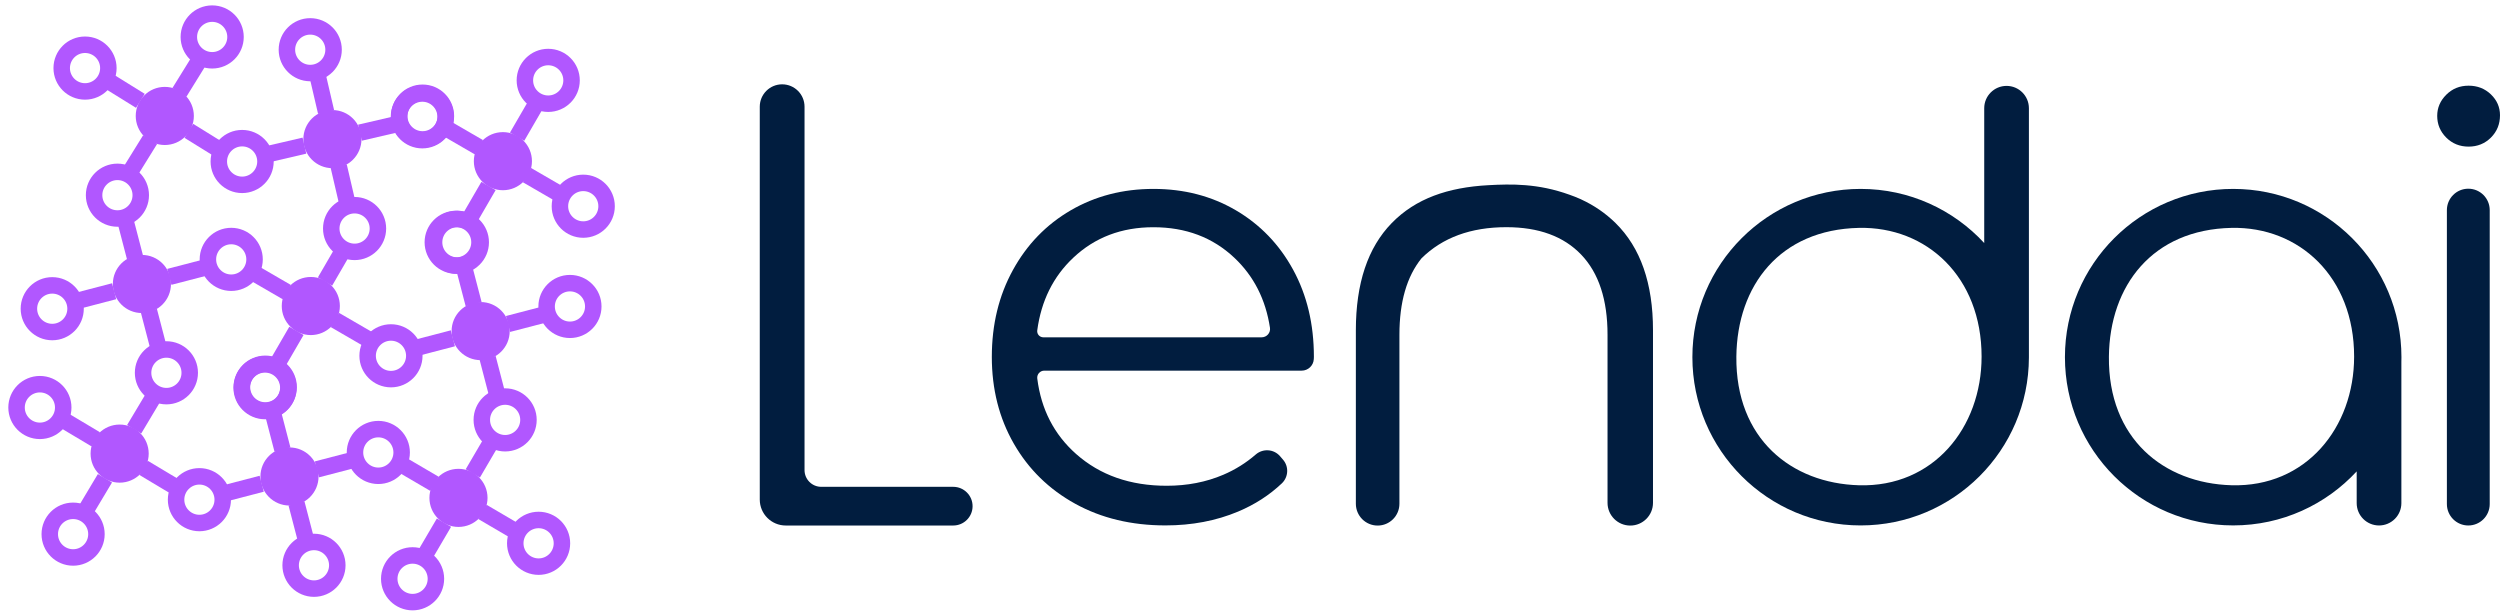<svg width="151" height="37" viewBox="0 0 151 37" fill="none" xmlns="http://www.w3.org/2000/svg">
<path d="M27.552 16.043C28.33 16.043 28.961 15.412 28.961 14.633C28.961 13.855 28.33 13.224 27.552 13.224C26.774 13.224 26.143 13.855 26.143 14.633C26.143 15.412 26.774 16.043 27.552 16.043Z" stroke="#B157FF" stroke-width="0.995" stroke-miterlimit="10"/>
<path d="M29.032 21.753C30.001 21.753 30.787 20.968 30.787 19.998C30.787 19.029 30.001 18.243 29.032 18.243C28.062 18.243 27.277 19.029 27.277 19.998C27.277 20.968 28.062 21.753 29.032 21.753Z" fill="#B157FF"/>
<path d="M27.973 15.934L28.608 18.372" stroke="#B157FF" stroke-width="0.995" stroke-miterlimit="10"/>
<path d="M34.425 19.92C35.204 19.92 35.834 19.289 35.834 18.511C35.834 17.732 35.204 17.102 34.425 17.102C33.647 17.102 33.016 17.732 33.016 18.511C33.016 19.289 33.647 19.92 34.425 19.92Z" stroke="#B157FF" stroke-width="0.995" stroke-miterlimit="10"/>
<path d="M33.124 18.932L30.686 19.567" stroke="#B157FF" stroke-width="0.995" stroke-miterlimit="10"/>
<path d="M23.614 22.899C24.393 22.899 25.024 22.268 25.024 21.49C25.024 20.712 24.393 20.081 23.614 20.081C22.836 20.081 22.205 20.712 22.205 21.49C22.205 22.268 22.836 22.899 23.614 22.899Z" stroke="#B157FF" stroke-width="0.995" stroke-miterlimit="10"/>
<path d="M24.915 21.069L27.353 20.434" stroke="#B157FF" stroke-width="0.995" stroke-miterlimit="10"/>
<path d="M30.51 26.771C31.289 26.771 31.919 26.14 31.919 25.361C31.919 24.583 31.289 23.952 30.51 23.952C29.732 23.952 29.101 24.583 29.101 25.361C29.101 26.14 29.732 26.771 30.51 26.771Z" stroke="#B157FF" stroke-width="0.995" stroke-miterlimit="10"/>
<path d="M30.089 24.06L29.454 21.622" stroke="#B157FF" stroke-width="0.995" stroke-miterlimit="10"/>
<path d="M22.85 28.738C23.629 28.738 24.26 28.107 24.26 27.329C24.26 26.55 23.629 25.919 22.85 25.919C22.072 25.919 21.441 26.55 21.441 27.329C21.441 28.107 22.072 28.738 22.85 28.738Z" stroke="#B157FF" stroke-width="0.995" stroke-miterlimit="10"/>
<path d="M27.692 31.827C28.661 31.827 29.447 31.041 29.447 30.072C29.447 29.103 28.661 28.317 27.692 28.317C26.722 28.317 25.937 29.103 25.937 30.072C25.937 31.041 26.722 31.827 27.692 31.827Z" fill="#B157FF"/>
<path d="M24.069 27.95L26.242 29.222" stroke="#B157FF" stroke-width="0.995" stroke-miterlimit="10"/>
<path d="M29.829 26.422L28.557 28.595" stroke="#B157FF" stroke-width="0.995" stroke-miterlimit="10"/>
<path d="M24.92 36.368C25.698 36.368 26.329 35.737 26.329 34.959C26.329 34.18 25.698 33.549 24.92 33.549C24.142 33.549 23.511 34.18 23.511 34.959C23.511 35.737 24.142 36.368 24.92 36.368Z" stroke="#B157FF" stroke-width="0.995" stroke-miterlimit="10"/>
<path d="M25.541 33.742L26.815 31.569" stroke="#B157FF" stroke-width="0.995" stroke-miterlimit="10"/>
<path d="M32.532 34.225C33.31 34.225 33.941 33.594 33.941 32.815C33.941 32.037 33.31 31.406 32.532 31.406C31.753 31.406 31.122 32.037 31.122 32.815C31.122 33.594 31.753 34.225 32.532 34.225Z" stroke="#B157FF" stroke-width="0.995" stroke-miterlimit="10"/>
<path d="M31.313 32.194L29.14 30.92" stroke="#B157FF" stroke-width="0.995" stroke-miterlimit="10"/>
<path d="M7.093 13.198C7.871 13.198 8.502 12.568 8.502 11.789C8.502 11.011 7.871 10.38 7.093 10.38C6.314 10.38 5.683 11.011 5.683 11.789C5.683 12.568 6.314 13.198 7.093 13.198Z" stroke="#B157FF" stroke-width="0.995" stroke-miterlimit="10"/>
<path d="M8.571 18.908C9.541 18.908 10.326 18.122 10.326 17.152C10.326 16.183 9.541 15.397 8.571 15.397C7.602 15.397 6.816 16.183 6.816 17.152C6.816 18.122 7.602 18.908 8.571 18.908Z" fill="#B157FF"/>
<path d="M7.514 13.09L8.149 15.528" stroke="#B157FF" stroke-width="0.995" stroke-miterlimit="10"/>
<path d="M13.966 17.076C14.744 17.076 15.375 16.445 15.375 15.667C15.375 14.888 14.744 14.257 13.966 14.257C13.188 14.257 12.557 14.888 12.557 15.667C12.557 16.445 13.188 17.076 13.966 17.076Z" stroke="#B157FF" stroke-width="0.995" stroke-miterlimit="10"/>
<path d="M12.665 16.088L10.227 16.722" stroke="#B157FF" stroke-width="0.995" stroke-miterlimit="10"/>
<path d="M3.155 20.055C3.934 20.055 4.564 19.424 4.564 18.646C4.564 17.868 3.934 17.237 3.155 17.237C2.377 17.237 1.746 17.868 1.746 18.646C1.746 19.424 2.377 20.055 3.155 20.055Z" stroke="#B157FF" stroke-width="0.995" stroke-miterlimit="10"/>
<path d="M4.456 18.225L6.894 17.59" stroke="#B157FF" stroke-width="0.995" stroke-miterlimit="10"/>
<path d="M10.051 23.927C10.829 23.927 11.46 23.296 11.46 22.517C11.46 21.739 10.829 21.108 10.051 21.108C9.273 21.108 8.642 21.739 8.642 22.517C8.642 23.296 9.273 23.927 10.051 23.927Z" stroke="#B157FF" stroke-width="0.995" stroke-miterlimit="10"/>
<path d="M9.63 21.216L8.995 18.778" stroke="#B157FF" stroke-width="0.995" stroke-miterlimit="10"/>
<path d="M16.006 24.826C16.784 24.826 17.415 24.195 17.415 23.417C17.415 22.639 16.784 22.008 16.006 22.008C15.227 22.008 14.596 22.639 14.596 23.417C14.596 24.195 15.227 24.826 16.006 24.826Z" stroke="#B157FF" stroke-width="0.995" stroke-miterlimit="10"/>
<path d="M17.485 30.535C18.455 30.535 19.241 29.749 19.241 28.78C19.241 27.811 18.455 27.025 17.485 27.025C16.516 27.025 15.73 27.811 15.73 28.78C15.73 29.749 16.516 30.535 17.485 30.535Z" fill="#B157FF"/>
<path d="M16.427 24.718L17.061 27.156" stroke="#B157FF" stroke-width="0.995" stroke-miterlimit="10"/>
<path d="M21.578 27.715L19.14 28.35" stroke="#B157FF" stroke-width="0.995" stroke-miterlimit="10"/>
<path d="M13.369 29.853L15.807 29.218" stroke="#B157FF" stroke-width="0.995" stroke-miterlimit="10"/>
<path d="M18.964 35.553C19.742 35.553 20.373 34.922 20.373 34.144C20.373 33.365 19.742 32.734 18.964 32.734C18.186 32.734 17.555 33.365 17.555 34.144C17.555 34.922 18.186 35.553 18.964 35.553Z" stroke="#B157FF" stroke-width="0.995" stroke-miterlimit="10"/>
<path d="M18.543 32.844L17.908 30.406" stroke="#B157FF" stroke-width="0.995" stroke-miterlimit="10"/>
<path d="M2.409 26.023C3.188 26.023 3.819 25.392 3.819 24.614C3.819 23.836 3.188 23.205 2.409 23.205C1.631 23.205 1 23.836 1 24.614C1 25.392 1.631 26.023 2.409 26.023Z" stroke="#B157FF" stroke-width="0.995" stroke-miterlimit="10"/>
<path d="M7.227 29.153C8.196 29.153 8.982 28.367 8.982 27.398C8.982 26.428 8.196 25.643 7.227 25.643C6.257 25.643 5.471 26.428 5.471 27.398C5.471 28.367 6.257 29.153 7.227 29.153Z" fill="#B157FF"/>
<path d="M3.622 25.246L5.784 26.536" stroke="#B157FF" stroke-width="0.995" stroke-miterlimit="10"/>
<path d="M9.395 23.766L8.103 25.928" stroke="#B157FF" stroke-width="0.995" stroke-miterlimit="10"/>
<path d="M4.416 33.671C5.194 33.671 5.825 33.04 5.825 32.262C5.825 31.483 5.194 30.853 4.416 30.853C3.637 30.853 3.006 31.483 3.006 32.262C3.006 33.04 3.637 33.671 4.416 33.671Z" stroke="#B157FF" stroke-width="0.995" stroke-miterlimit="10"/>
<path d="M5.046 31.05L6.338 28.887" stroke="#B157FF" stroke-width="0.995" stroke-miterlimit="10"/>
<path d="M12.044 31.59C12.822 31.59 13.453 30.959 13.453 30.18C13.453 29.402 12.822 28.771 12.044 28.771C11.266 28.771 10.635 29.402 10.635 30.18C10.635 30.959 11.266 31.59 12.044 31.59Z" stroke="#B157FF" stroke-width="0.995" stroke-miterlimit="10"/>
<path d="M10.832 29.55L8.669 28.258" stroke="#B157FF" stroke-width="0.995" stroke-miterlimit="10"/>
<path d="M18.738 4.412C19.517 4.412 20.148 3.781 20.148 3.003C20.148 2.225 19.517 1.594 18.738 1.594C17.96 1.594 17.329 2.225 17.329 3.003C17.329 3.781 17.96 4.412 18.738 4.412Z" stroke="#B157FF" stroke-width="0.995" stroke-miterlimit="10"/>
<path d="M20.078 10.158C21.048 10.158 21.834 9.372 21.834 8.402C21.834 7.433 21.048 6.647 20.078 6.647C19.109 6.647 18.323 7.433 18.323 8.402C18.323 9.372 19.109 10.158 20.078 10.158Z" fill="#B157FF"/>
<path d="M19.125 4.314L19.696 6.767" stroke="#B157FF" stroke-width="0.995" stroke-miterlimit="10"/>
<path d="M25.508 8.466C26.286 8.466 26.917 7.835 26.917 7.056C26.917 6.278 26.286 5.647 25.508 5.647C24.73 5.647 24.099 6.278 24.099 7.056C24.099 7.835 24.73 8.466 25.508 8.466Z" stroke="#B157FF" stroke-width="0.995" stroke-miterlimit="10"/>
<path d="M24.196 7.444L21.743 8.014" stroke="#B157FF" stroke-width="0.995" stroke-miterlimit="10"/>
<path d="M14.625 11.164C15.403 11.164 16.034 10.533 16.034 9.754C16.034 8.976 15.403 8.345 14.625 8.345C13.847 8.345 13.216 8.976 13.216 9.754C13.216 10.533 13.847 11.164 14.625 11.164Z" stroke="#B157FF" stroke-width="0.995" stroke-miterlimit="10"/>
<path d="M15.935 9.368L18.388 8.796" stroke="#B157FF" stroke-width="0.995" stroke-miterlimit="10"/>
<path d="M21.417 15.213C22.195 15.213 22.826 14.582 22.826 13.803C22.826 13.025 22.195 12.394 21.417 12.394C20.639 12.394 20.008 13.025 20.008 13.803C20.008 14.582 20.639 15.213 21.417 15.213Z" stroke="#B157FF" stroke-width="0.995" stroke-miterlimit="10"/>
<path d="M21.03 12.492L20.459 10.039" stroke="#B157FF" stroke-width="0.995" stroke-miterlimit="10"/>
<path d="M12.816 3.642C13.594 3.642 14.225 3.011 14.225 2.233C14.225 1.454 13.594 0.823 12.816 0.823C12.037 0.823 11.406 1.454 11.406 2.233C11.406 3.011 12.037 3.642 12.816 3.642Z" stroke="#B157FF" stroke-width="0.995" stroke-miterlimit="10"/>
<path d="M9.953 8.759C10.923 8.759 11.709 7.973 11.709 7.003C11.709 6.034 10.923 5.248 9.953 5.248C8.984 5.248 8.198 6.034 8.198 7.003C8.198 7.973 8.984 8.759 9.953 8.759Z" fill="#B157FF"/>
<path d="M12.164 3.434L10.838 5.576" stroke="#B157FF" stroke-width="0.995" stroke-miterlimit="10"/>
<path d="M13.548 9.231L11.406 7.904" stroke="#B157FF" stroke-width="0.995" stroke-miterlimit="10"/>
<path d="M5.136 5.522C5.914 5.522 6.545 4.891 6.545 4.113C6.545 3.334 5.914 2.703 5.136 2.703C4.358 2.703 3.727 3.334 3.727 4.113C3.727 4.891 4.358 5.522 5.136 5.522Z" stroke="#B157FF" stroke-width="0.995" stroke-miterlimit="10"/>
<path d="M6.338 4.764L8.479 6.091" stroke="#B157FF" stroke-width="0.995" stroke-miterlimit="10"/>
<path d="M7.741 10.572L9.068 8.431" stroke="#B157FF" stroke-width="0.995" stroke-miterlimit="10"/>
<path d="M25.523 8.422C26.301 8.422 26.932 7.791 26.932 7.013C26.932 6.234 26.301 5.603 25.523 5.603C24.745 5.603 24.114 6.234 24.114 7.013C24.114 7.791 24.745 8.422 25.523 8.422Z" stroke="#B157FF" stroke-width="0.995" stroke-miterlimit="10"/>
<path d="M30.375 11.49C31.344 11.49 32.13 10.704 32.13 9.735C32.13 8.766 31.344 7.98 30.375 7.98C29.406 7.98 28.62 8.766 28.62 9.735C28.62 10.704 29.406 11.49 30.375 11.49Z" fill="#B157FF"/>
<path d="M26.743 7.628L28.922 8.891" stroke="#B157FF" stroke-width="0.995" stroke-miterlimit="10"/>
<path d="M33.112 6.264C33.891 6.264 34.522 5.633 34.522 4.854C34.522 4.076 33.891 3.445 33.112 3.445C32.334 3.445 31.703 4.076 31.703 4.854C31.703 5.633 32.334 6.264 33.112 6.264Z" stroke="#B157FF" stroke-width="0.995" stroke-miterlimit="10"/>
<path d="M32.497 6.076L31.234 8.255" stroke="#B157FF" stroke-width="0.995" stroke-miterlimit="10"/>
<path d="M27.627 16.044C28.405 16.044 29.036 15.413 29.036 14.635C29.036 13.856 28.405 13.226 27.627 13.226C26.849 13.226 26.218 13.856 26.218 14.635C26.218 15.413 26.849 16.044 27.627 16.044Z" stroke="#B157FF" stroke-width="0.995" stroke-miterlimit="10"/>
<path d="M28.242 13.414L29.506 11.234" stroke="#B157FF" stroke-width="0.995" stroke-miterlimit="10"/>
<path d="M35.228 13.865C36.007 13.865 36.638 13.234 36.638 12.456C36.638 11.677 36.007 11.046 35.228 11.046C34.45 11.046 33.819 11.677 33.819 12.456C33.819 13.234 34.45 13.865 35.228 13.865Z" stroke="#B157FF" stroke-width="0.995" stroke-miterlimit="10"/>
<path d="M34.007 11.84L31.828 10.577" stroke="#B157FF" stroke-width="0.995" stroke-miterlimit="10"/>
<path d="M18.773 20.239C19.742 20.239 20.528 19.453 20.528 18.484C20.528 17.514 19.742 16.729 18.773 16.729C17.803 16.729 17.018 17.514 17.018 18.484C17.018 19.453 17.803 20.239 18.773 20.239Z" fill="#B157FF"/>
<path d="M15.141 16.378L17.32 17.642" stroke="#B157FF" stroke-width="0.995" stroke-miterlimit="10"/>
<path d="M20.895 14.826L19.632 17.004" stroke="#B157FF" stroke-width="0.995" stroke-miterlimit="10"/>
<path d="M16.024 24.793C16.802 24.793 17.433 24.162 17.433 23.384C17.433 22.605 16.802 21.974 16.024 21.974C15.245 21.974 14.614 22.605 14.614 23.384C14.614 24.162 15.245 24.793 16.024 24.793Z" stroke="#B157FF" stroke-width="0.995" stroke-miterlimit="10"/>
<path d="M16.64 22.164L17.904 19.985" stroke="#B157FF" stroke-width="0.995" stroke-miterlimit="10"/>
<path d="M22.405 20.589L20.226 19.326" stroke="#B157FF" stroke-width="0.995" stroke-miterlimit="10"/>
<path d="M47.242 5.093C47.988 5.093 48.594 5.698 48.594 6.445V28.395C48.594 28.953 49.047 29.404 49.604 29.404H57.575C58.22 29.404 58.744 29.928 58.744 30.573C58.744 31.218 58.22 31.741 57.575 31.741H47.459C46.593 31.741 45.89 31.039 45.89 30.173V6.444C45.89 5.698 46.496 5.093 47.242 5.093Z" fill="#011D3F"/>
<path d="M78.621 22.387H63.074C62.818 22.387 62.62 22.611 62.651 22.863C62.884 24.722 63.666 26.241 64.997 27.421C66.441 28.7 68.264 29.34 70.469 29.34C71.71 29.34 72.85 29.119 73.889 28.675C74.608 28.368 75.261 27.96 75.846 27.453C76.279 27.078 76.933 27.118 77.311 27.551L77.493 27.762C77.858 28.181 77.825 28.815 77.421 29.197C76.667 29.91 75.787 30.477 74.781 30.899C73.451 31.457 71.988 31.735 70.392 31.735C68.341 31.735 66.522 31.298 64.94 30.425C63.356 29.552 62.122 28.342 61.236 26.798C60.348 25.253 59.906 23.506 59.906 21.555C59.906 19.604 60.33 17.856 61.179 16.312C62.027 14.767 63.193 13.564 64.674 12.702C66.155 11.842 67.82 11.41 69.67 11.41C71.519 11.41 73.178 11.842 74.647 12.702C76.115 13.564 77.269 14.76 78.105 16.292C78.941 17.825 79.359 19.578 79.359 21.555L79.353 21.69C79.335 22.078 79.012 22.387 78.621 22.387ZM64.826 15.567C63.615 16.707 62.89 18.169 62.65 19.953C62.62 20.176 62.792 20.374 63.018 20.374H76.202C76.511 20.374 76.753 20.102 76.706 19.797C76.446 18.084 75.728 16.674 74.552 15.567C73.247 14.338 71.62 13.725 69.67 13.725C67.745 13.723 66.13 14.338 64.826 15.567Z" fill="#011D3F"/>
<path d="M97.579 13.472C96.974 12.878 96.284 12.406 95.512 12.049L95.515 12.048C95.49 12.037 95.466 12.027 95.442 12.016C95.237 11.925 95.025 11.84 94.808 11.765C92.886 11.069 91.265 11.111 89.902 11.185C87.458 11.317 85.508 11.989 84.062 13.472C82.615 14.955 81.894 17.113 81.894 19.95V30.428C81.894 31.155 82.483 31.744 83.21 31.744C83.936 31.744 84.525 31.155 84.525 30.428V20.219C84.525 18.24 84.971 16.701 85.858 15.603C87.127 14.351 88.835 13.722 90.985 13.722C92.945 13.722 94.452 14.277 95.509 15.385C96.567 16.494 97.095 18.106 97.095 20.219V30.371C97.095 31.129 97.71 31.744 98.468 31.744C99.226 31.744 99.841 31.129 99.841 30.371V19.948C99.842 17.113 99.087 14.954 97.579 13.472Z" fill="#011D3F"/>
<path d="M147.754 8.311C147.39 7.947 147.207 7.509 147.207 6.997C147.207 6.512 147.389 6.086 147.754 5.722C148.118 5.358 148.568 5.175 149.103 5.175C149.637 5.175 150.087 5.351 150.453 5.703C150.816 6.054 151 6.474 151 6.96C151 7.495 150.818 7.944 150.453 8.309C150.089 8.673 149.637 8.856 149.103 8.856C148.569 8.856 148.12 8.674 147.754 8.311ZM149.085 11.398C149.8 11.398 150.379 11.977 150.379 12.692V30.445C150.379 31.16 149.8 31.739 149.085 31.739C148.371 31.739 147.792 31.16 147.792 30.445V12.692C147.792 11.977 148.371 11.398 149.085 11.398Z" fill="#011D3F"/>
<path d="M121.196 5.188C120.45 5.188 119.847 5.793 119.847 6.537V14.679C117.991 12.669 115.334 11.41 112.383 11.41C106.77 11.41 102.22 15.96 102.22 21.573C102.22 27.186 106.77 31.736 112.383 31.736C117.987 31.736 122.53 27.201 122.546 21.6C122.546 21.596 122.546 21.591 122.546 21.587V6.537C122.546 5.791 121.941 5.188 121.196 5.188ZM112.282 29.31C108.194 29.192 104.824 26.5 104.876 21.537C104.921 17.244 107.505 13.866 112.282 13.764C116.372 13.677 119.688 16.727 119.688 21.537C119.688 25.831 116.778 29.439 112.282 29.31Z" fill="#011D3F"/>
<path d="M145.047 21.573C145.047 15.96 140.497 11.41 134.884 11.41C129.271 11.41 124.722 15.96 124.722 21.573C124.722 27.186 129.271 31.735 134.884 31.735C137.834 31.735 140.487 30.478 142.344 28.472V30.389C142.344 31.135 142.949 31.738 143.693 31.738C144.439 31.738 145.043 31.134 145.043 30.389V21.868C145.043 21.86 145.043 21.854 145.043 21.847C145.046 21.755 145.047 21.665 145.047 21.573ZM134.784 29.309C130.696 29.192 127.325 26.5 127.378 21.537C127.423 17.244 130.007 13.866 134.784 13.764C138.873 13.677 142.189 16.727 142.189 21.537C142.189 25.831 139.281 29.439 134.784 29.309Z" fill="#011D3F"/>
</svg>
